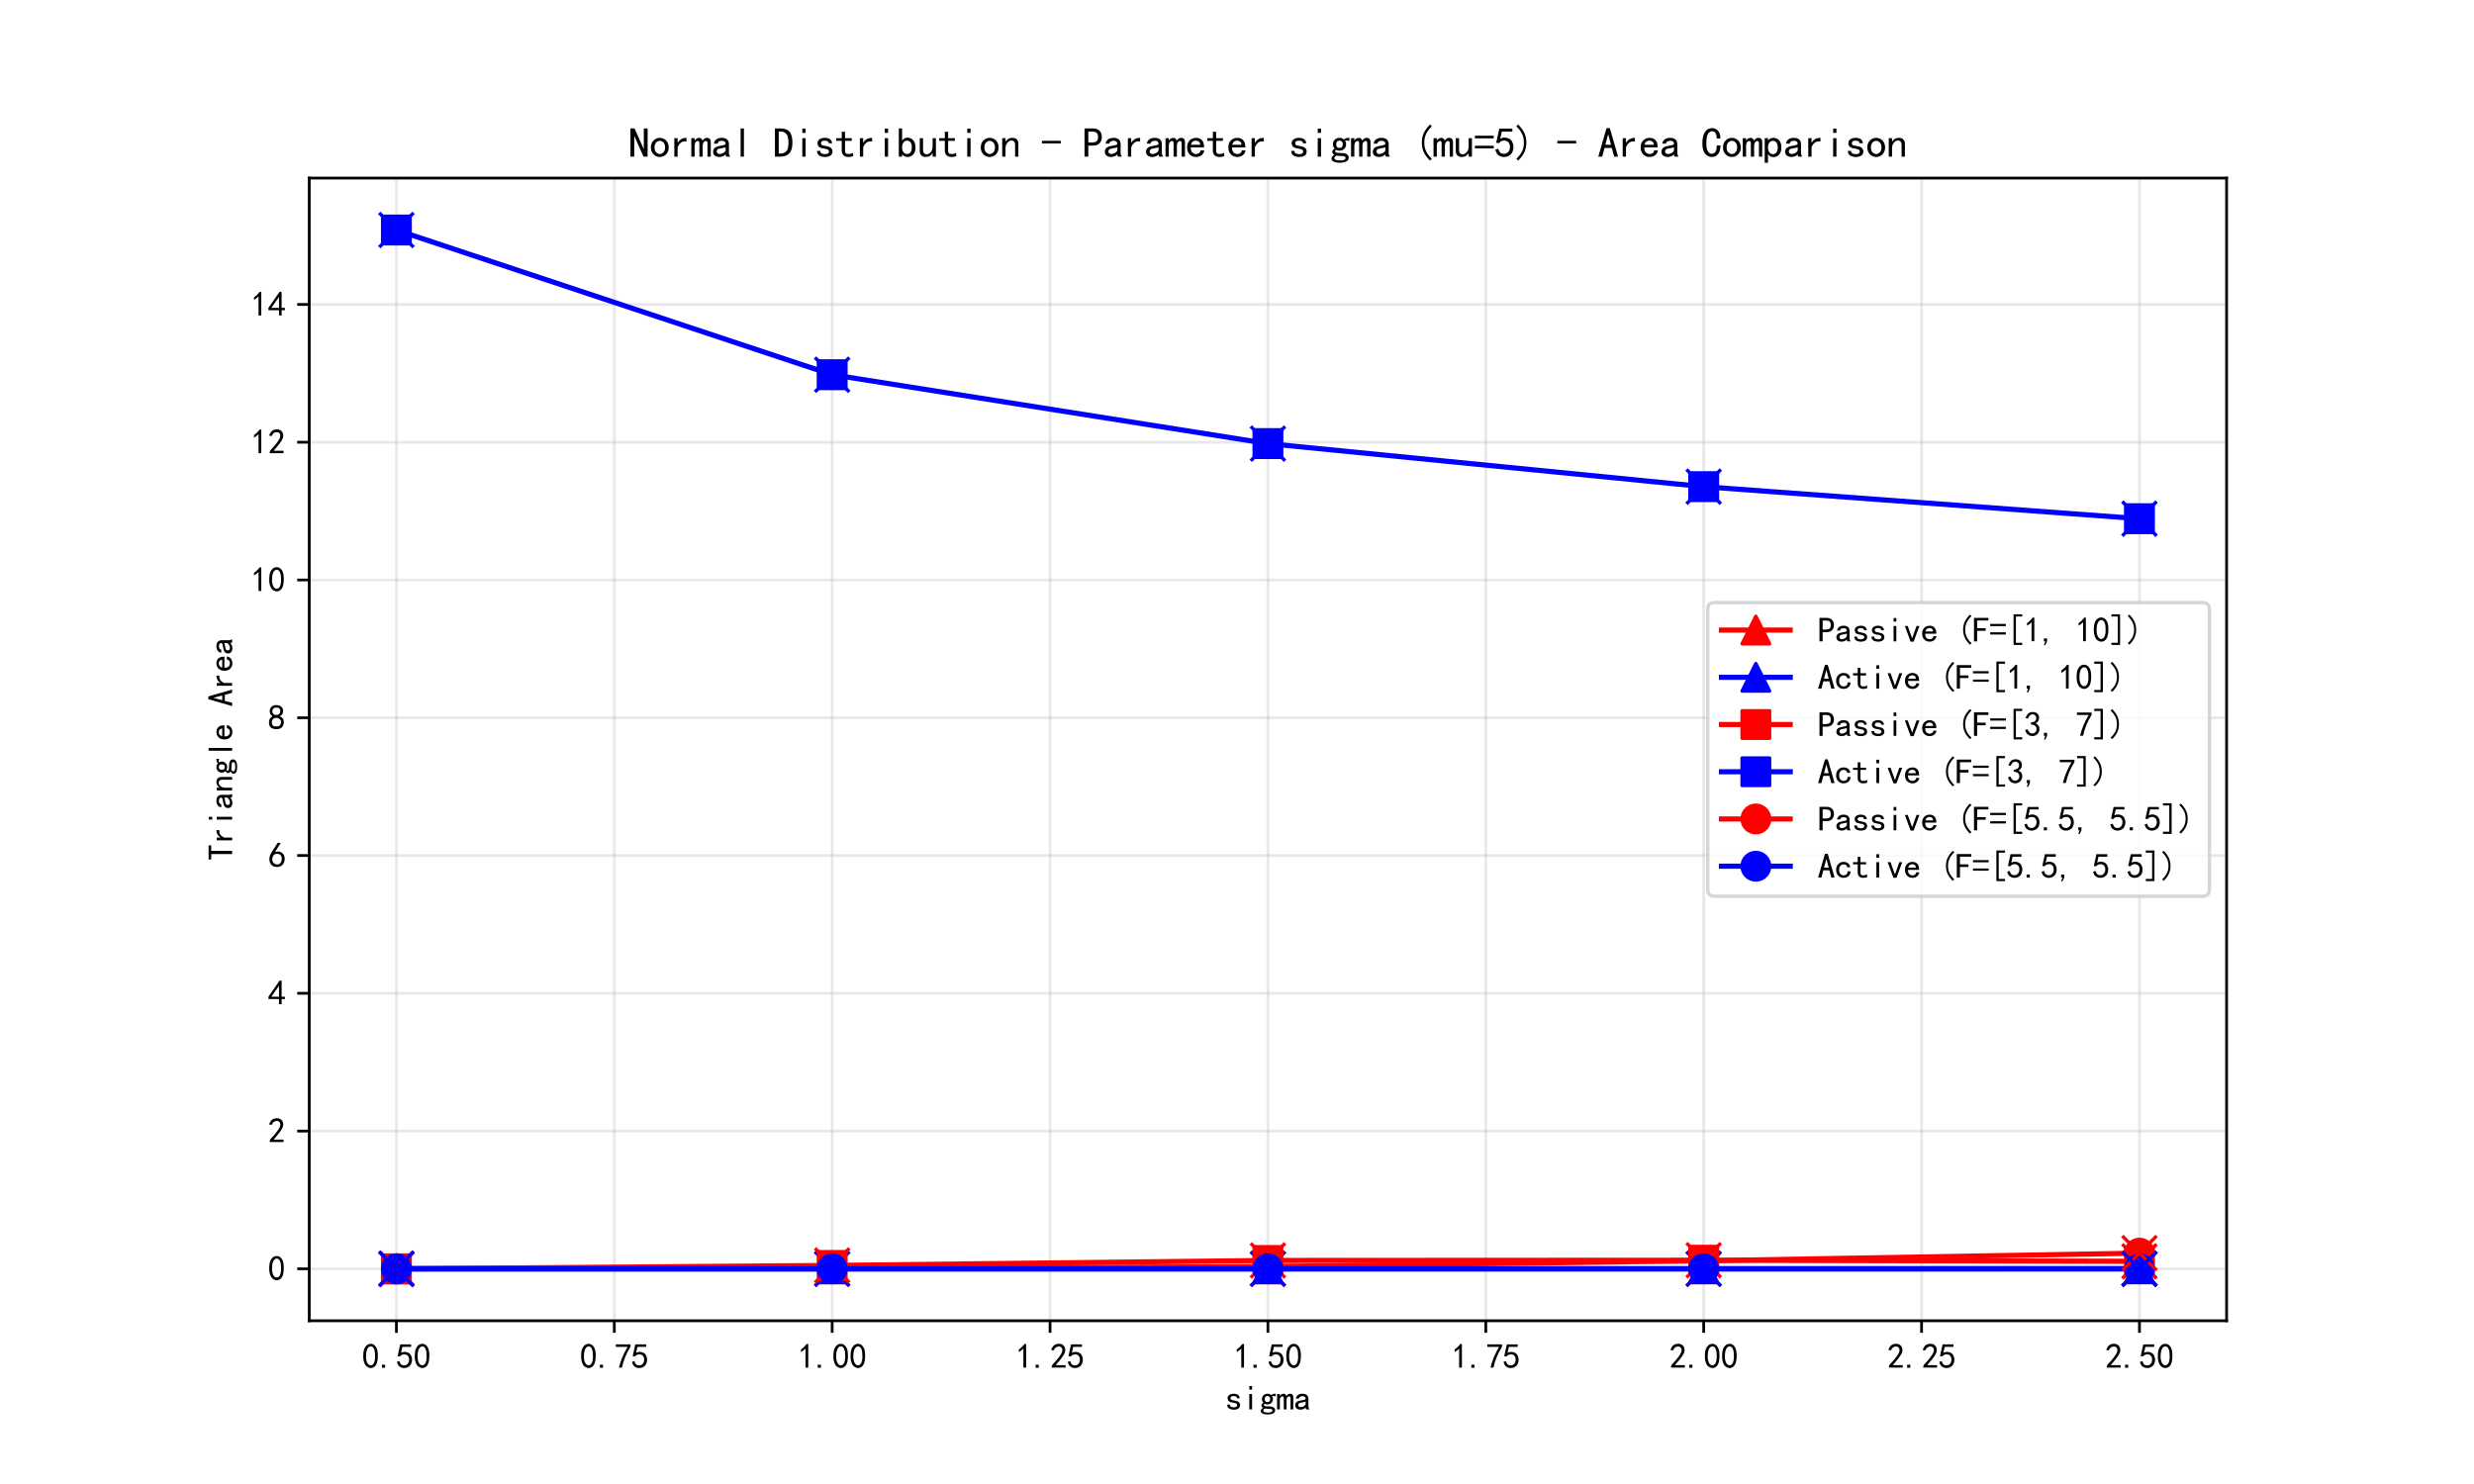 <?xml version="1.0" encoding="utf-8" standalone="no"?>
<!DOCTYPE svg PUBLIC "-//W3C//DTD SVG 1.1//EN"
  "http://www.w3.org/Graphics/SVG/1.1/DTD/svg11.dtd">
<svg xmlns:xlink="http://www.w3.org/1999/xlink" width="720pt" height="432pt" viewBox="0 0 720 432" xmlns="http://www.w3.org/2000/svg" version="1.1">
 <defs>
  <style type="text/css">*{stroke-linejoin: round; stroke-linecap: butt}</style>
 </defs>
 <g id="figure_1">
  <g id="patch_1">
   <path d="M 0 432 
L 720 432 
L 720 0 
L 0 0 
z
" style="fill: #ffffff"/>
  </g>
  <g id="axes_1">
   <g id="patch_2">
    <path d="M 90 384.48 
L 648 384.48 
L 648 51.84 
L 90 51.84 
z
" style="fill: #ffffff"/>
   </g>
   <g id="matplotlib.axis_1">
    <g id="xtick_1">
     <g id="line2d_1">
      <path d="M 115.364 384.48 
L 115.364 51.84 
" clip-path="url(#p5e832a6372)" style="fill: none; stroke: #b0b0b0; stroke-opacity: 0.3; stroke-width: 0.8; stroke-linecap: square"/>
     </g>
     <g id="line2d_2">
      <defs>
       <path id="m75d5e02071" d="M 0 0 
L 0 3.5 
" style="stroke: #000000; stroke-width: 0.8"/>
      </defs>
      <g>
       <use xlink:href="#m75d5e02071" x="115.364" y="384.48" style="stroke: #000000; stroke-width: 0.8"/>
      </g>
     </g>
     <g id="text_1">
      <!-- 0.50 -->
      <g transform="translate(105.364 398.355) scale(0.1 -0.1)">
       <defs>
        <path id="SimHei-30" d="M 225 2537 
Q 250 3200 412 3587 
Q 575 3975 875 4225 
Q 1175 4475 1612 4475 
Q 2050 4475 2375 4112 
Q 2700 3750 2800 3200 
Q 2900 2650 2862 1937 
Q 2825 1225 2612 775 
Q 2400 325 1975 150 
Q 1550 -25 1125 187 
Q 700 400 525 750 
Q 350 1100 275 1487 
Q 200 1875 225 2537 
z
M 750 2687 
Q 675 2000 800 1462 
Q 925 925 1212 700 
Q 1500 475 1800 612 
Q 2100 750 2237 1162 
Q 2375 1575 2375 2062 
Q 2375 2550 2337 2950 
Q 2300 3350 2112 3675 
Q 1925 4000 1612 4012 
Q 1300 4025 1062 3700 
Q 825 3375 750 2687 
z
" transform="scale(0.016)"/>
        <path id="SimHei-2e" d="M 1075 125 
L 500 125 
L 500 675 
L 1075 675 
L 1075 125 
z
" transform="scale(0.016)"/>
        <path id="SimHei-35" d="M 550 1325 
Q 725 650 1150 575 
Q 1575 500 1837 662 
Q 2100 825 2212 1087 
Q 2325 1350 2312 1675 
Q 2300 2000 2137 2225 
Q 1975 2450 1725 2525 
Q 1475 2600 1162 2525 
Q 850 2450 650 2175 
L 225 2225 
Q 275 2375 700 4375 
L 2675 4375 
L 2675 3925 
L 1075 3925 
Q 950 3250 825 2850 
Q 1200 3025 1525 3012 
Q 1850 3000 2150 2862 
Q 2450 2725 2587 2487 
Q 2725 2250 2787 2012 
Q 2850 1775 2837 1500 
Q 2825 1225 2725 937 
Q 2625 650 2425 462 
Q 2225 275 1937 162 
Q 1650 50 1275 75 
Q 900 100 562 350 
Q 225 600 100 1200 
L 550 1325 
z
" transform="scale(0.016)"/>
       </defs>
       <use xlink:href="#SimHei-30"/>
       <use xlink:href="#SimHei-2e" x="50"/>
       <use xlink:href="#SimHei-35" x="100"/>
       <use xlink:href="#SimHei-30" x="150"/>
      </g>
     </g>
    </g>
    <g id="xtick_2">
     <g id="line2d_3">
      <path d="M 178.773 384.48 
L 178.773 51.84 
" clip-path="url(#p5e832a6372)" style="fill: none; stroke: #b0b0b0; stroke-opacity: 0.3; stroke-width: 0.8; stroke-linecap: square"/>
     </g>
     <g id="line2d_4">
      <g>
       <use xlink:href="#m75d5e02071" x="178.773" y="384.48" style="stroke: #000000; stroke-width: 0.8"/>
      </g>
     </g>
     <g id="text_2">
      <!-- 0.75 -->
      <g transform="translate(168.773 398.355) scale(0.1 -0.1)">
       <defs>
        <path id="SimHei-37" d="M 850 150 
Q 1300 2050 2425 3925 
L 275 3925 
L 275 4375 
L 2950 4375 
L 2950 3950 
Q 1775 2050 1400 150 
L 850 150 
z
" transform="scale(0.016)"/>
       </defs>
       <use xlink:href="#SimHei-30"/>
       <use xlink:href="#SimHei-2e" x="50"/>
       <use xlink:href="#SimHei-37" x="100"/>
       <use xlink:href="#SimHei-35" x="150"/>
      </g>
     </g>
    </g>
    <g id="xtick_3">
     <g id="line2d_5">
      <path d="M 242.182 384.48 
L 242.182 51.84 
" clip-path="url(#p5e832a6372)" style="fill: none; stroke: #b0b0b0; stroke-opacity: 0.3; stroke-width: 0.8; stroke-linecap: square"/>
     </g>
     <g id="line2d_6">
      <g>
       <use xlink:href="#m75d5e02071" x="242.182" y="384.48" style="stroke: #000000; stroke-width: 0.8"/>
      </g>
     </g>
     <g id="text_3">
      <!-- 1.00 -->
      <g transform="translate(232.182 398.355) scale(0.1 -0.1)">
       <defs>
        <path id="SimHei-31" d="M 1400 3600 
Q 1075 3275 575 2975 
L 575 3450 
Q 1200 3875 1600 4450 
L 1900 4450 
L 1900 150 
L 1400 150 
L 1400 3600 
z
" transform="scale(0.016)"/>
       </defs>
       <use xlink:href="#SimHei-31"/>
       <use xlink:href="#SimHei-2e" x="50"/>
       <use xlink:href="#SimHei-30" x="100"/>
       <use xlink:href="#SimHei-30" x="150"/>
      </g>
     </g>
    </g>
    <g id="xtick_4">
     <g id="line2d_7">
      <path d="M 305.591 384.48 
L 305.591 51.84 
" clip-path="url(#p5e832a6372)" style="fill: none; stroke: #b0b0b0; stroke-opacity: 0.3; stroke-width: 0.8; stroke-linecap: square"/>
     </g>
     <g id="line2d_8">
      <g>
       <use xlink:href="#m75d5e02071" x="305.591" y="384.48" style="stroke: #000000; stroke-width: 0.8"/>
      </g>
     </g>
     <g id="text_4">
      <!-- 1.25 -->
      <g transform="translate(295.591 398.355) scale(0.1 -0.1)">
       <defs>
        <path id="SimHei-32" d="M 300 250 
Q 325 625 650 925 
Q 975 1225 1475 1862 
Q 1975 2500 2125 2850 
Q 2275 3200 2237 3450 
Q 2200 3700 2000 3862 
Q 1800 4025 1537 4000 
Q 1275 3975 1037 3800 
Q 800 3625 675 3275 
L 200 3350 
Q 400 3925 712 4187 
Q 1025 4450 1450 4475 
Q 1700 4500 1900 4462 
Q 2100 4425 2312 4287 
Q 2525 4150 2662 3875 
Q 2800 3600 2762 3212 
Q 2725 2825 2375 2287 
Q 2025 1750 1025 600 
L 2825 600 
L 2825 150 
L 300 150 
L 300 250 
z
" transform="scale(0.016)"/>
       </defs>
       <use xlink:href="#SimHei-31"/>
       <use xlink:href="#SimHei-2e" x="50"/>
       <use xlink:href="#SimHei-32" x="100"/>
       <use xlink:href="#SimHei-35" x="150"/>
      </g>
     </g>
    </g>
    <g id="xtick_5">
     <g id="line2d_9">
      <path d="M 369 384.48 
L 369 51.84 
" clip-path="url(#p5e832a6372)" style="fill: none; stroke: #b0b0b0; stroke-opacity: 0.3; stroke-width: 0.8; stroke-linecap: square"/>
     </g>
     <g id="line2d_10">
      <g>
       <use xlink:href="#m75d5e02071" x="369" y="384.48" style="stroke: #000000; stroke-width: 0.8"/>
      </g>
     </g>
     <g id="text_5">
      <!-- 1.50 -->
      <g transform="translate(359 398.355) scale(0.1 -0.1)">
       <use xlink:href="#SimHei-31"/>
       <use xlink:href="#SimHei-2e" x="50"/>
       <use xlink:href="#SimHei-35" x="100"/>
       <use xlink:href="#SimHei-30" x="150"/>
      </g>
     </g>
    </g>
    <g id="xtick_6">
     <g id="line2d_11">
      <path d="M 432.409 384.48 
L 432.409 51.84 
" clip-path="url(#p5e832a6372)" style="fill: none; stroke: #b0b0b0; stroke-opacity: 0.3; stroke-width: 0.8; stroke-linecap: square"/>
     </g>
     <g id="line2d_12">
      <g>
       <use xlink:href="#m75d5e02071" x="432.409" y="384.48" style="stroke: #000000; stroke-width: 0.8"/>
      </g>
     </g>
     <g id="text_6">
      <!-- 1.75 -->
      <g transform="translate(422.409 398.355) scale(0.1 -0.1)">
       <use xlink:href="#SimHei-31"/>
       <use xlink:href="#SimHei-2e" x="50"/>
       <use xlink:href="#SimHei-37" x="100"/>
       <use xlink:href="#SimHei-35" x="150"/>
      </g>
     </g>
    </g>
    <g id="xtick_7">
     <g id="line2d_13">
      <path d="M 495.818 384.48 
L 495.818 51.84 
" clip-path="url(#p5e832a6372)" style="fill: none; stroke: #b0b0b0; stroke-opacity: 0.3; stroke-width: 0.8; stroke-linecap: square"/>
     </g>
     <g id="line2d_14">
      <g>
       <use xlink:href="#m75d5e02071" x="495.818" y="384.48" style="stroke: #000000; stroke-width: 0.8"/>
      </g>
     </g>
     <g id="text_7">
      <!-- 2.00 -->
      <g transform="translate(485.818 398.355) scale(0.1 -0.1)">
       <use xlink:href="#SimHei-32"/>
       <use xlink:href="#SimHei-2e" x="50"/>
       <use xlink:href="#SimHei-30" x="100"/>
       <use xlink:href="#SimHei-30" x="150"/>
      </g>
     </g>
    </g>
    <g id="xtick_8">
     <g id="line2d_15">
      <path d="M 559.227 384.48 
L 559.227 51.84 
" clip-path="url(#p5e832a6372)" style="fill: none; stroke: #b0b0b0; stroke-opacity: 0.3; stroke-width: 0.8; stroke-linecap: square"/>
     </g>
     <g id="line2d_16">
      <g>
       <use xlink:href="#m75d5e02071" x="559.227" y="384.48" style="stroke: #000000; stroke-width: 0.8"/>
      </g>
     </g>
     <g id="text_8">
      <!-- 2.25 -->
      <g transform="translate(549.227 398.355) scale(0.1 -0.1)">
       <use xlink:href="#SimHei-32"/>
       <use xlink:href="#SimHei-2e" x="50"/>
       <use xlink:href="#SimHei-32" x="100"/>
       <use xlink:href="#SimHei-35" x="150"/>
      </g>
     </g>
    </g>
    <g id="xtick_9">
     <g id="line2d_17">
      <path d="M 622.636 384.48 
L 622.636 51.84 
" clip-path="url(#p5e832a6372)" style="fill: none; stroke: #b0b0b0; stroke-opacity: 0.3; stroke-width: 0.8; stroke-linecap: square"/>
     </g>
     <g id="line2d_18">
      <g>
       <use xlink:href="#m75d5e02071" x="622.636" y="384.48" style="stroke: #000000; stroke-width: 0.8"/>
      </g>
     </g>
     <g id="text_9">
      <!-- 2.50 -->
      <g transform="translate(612.636 398.355) scale(0.1 -0.1)">
       <use xlink:href="#SimHei-32"/>
       <use xlink:href="#SimHei-2e" x="50"/>
       <use xlink:href="#SimHei-35" x="100"/>
       <use xlink:href="#SimHei-30" x="150"/>
      </g>
     </g>
    </g>
    <g id="text_10">
     <!-- sigma -->
     <g transform="translate(356.5 410.48) scale(0.1 -0.1)">
      <defs>
       <path id="SimHei-73" d="M 2750 900 
Q 2750 500 2437 287 
Q 2125 75 1650 75 
Q 1050 75 725 312 
Q 400 550 400 1000 
L 900 1000 
Q 900 700 1112 600 
Q 1325 500 1625 500 
Q 1925 500 2075 612 
Q 2225 725 2225 900 
Q 2225 1025 2100 1150 
Q 1975 1275 1475 1350 
Q 900 1425 687 1637 
Q 475 1850 475 2200 
Q 475 2500 762 2737 
Q 1050 2975 1600 2975 
Q 2100 2975 2387 2750 
Q 2675 2525 2675 2150 
L 2175 2150 
Q 2175 2375 2012 2462 
Q 1850 2550 1600 2550 
Q 1275 2550 1137 2437 
Q 1000 2325 1000 2175 
Q 1000 2000 1125 1900 
Q 1250 1800 1650 1750 
Q 2300 1650 2525 1437 
Q 2750 1225 2750 900 
z
" transform="scale(0.016)"/>
       <path id="SimHei-69" d="M 1800 3725 
L 1300 3725 
L 1300 4375 
L 1800 4375 
L 1800 3725 
z
M 1800 125 
L 1300 125 
L 1300 2925 
L 1800 2925 
L 1800 125 
z
" transform="scale(0.016)"/>
       <path id="SimHei-67" d="M 2975 2500 
Q 2800 2550 2637 2562 
Q 2475 2575 2300 2525 
Q 2375 2450 2425 2337 
Q 2475 2225 2475 2000 
Q 2475 1575 2187 1300 
Q 1900 1025 1475 1025 
Q 1375 1025 1212 1062 
Q 1050 1100 950 1150 
Q 875 1100 850 1050 
Q 825 1000 825 925 
Q 825 800 1000 737 
Q 1175 675 1625 675 
Q 2350 675 2612 475 
Q 2875 275 2875 -25 
Q 2875 -425 2487 -612 
Q 2100 -800 1575 -800 
Q 900 -800 575 -625 
Q 250 -450 250 -150 
Q 250 0 375 150 
Q 500 300 700 400 
Q 550 475 462 587 
Q 375 700 375 875 
Q 375 1025 487 1137 
Q 600 1250 750 1325 
Q 625 1450 550 1625 
Q 475 1800 475 2000 
Q 475 2425 762 2700 
Q 1050 2975 1475 2975 
Q 1700 2975 1862 2912 
Q 2025 2850 2150 2725 
Q 2350 2875 2550 2937 
Q 2750 3000 2975 2975 
L 2975 2500 
z
M 1975 2000 
Q 1975 2250 1850 2400 
Q 1725 2550 1475 2550 
Q 1225 2550 1100 2400 
Q 975 2250 975 2000 
Q 975 1750 1100 1600 
Q 1225 1450 1475 1450 
Q 1725 1450 1850 1600 
Q 1975 1750 1975 2000 
z
M 2400 -75 
Q 2400 25 2287 125 
Q 2175 225 1725 225 
Q 1625 225 1450 237 
Q 1275 250 1050 275 
Q 850 200 775 100 
Q 700 0 700 -100 
Q 700 -250 900 -350 
Q 1100 -450 1600 -450 
Q 2025 -450 2212 -337 
Q 2400 -225 2400 -75 
z
" transform="scale(0.016)"/>
       <path id="SimHei-6d" d="M 3050 125 
L 2550 125 
L 2550 2150 
Q 2550 2300 2500 2400 
Q 2450 2500 2300 2500 
Q 2125 2500 1975 2312 
Q 1825 2125 1825 1825 
L 1825 125 
L 1325 125 
L 1325 2150 
Q 1325 2300 1275 2400 
Q 1225 2500 1075 2500 
Q 900 2500 750 2312 
Q 600 2125 600 1825 
L 600 125 
L 100 125 
L 100 2925 
L 600 2925 
L 600 2550 
Q 725 2750 900 2862 
Q 1075 2975 1275 2975 
Q 1475 2975 1612 2862 
Q 1750 2750 1800 2550 
Q 1925 2750 2087 2862 
Q 2250 2975 2450 2975 
Q 2750 2975 2900 2812 
Q 3050 2650 3050 2350 
L 3050 125 
z
" transform="scale(0.016)"/>
       <path id="SimHei-61" d="M 2875 125 
L 2275 125 
Q 2225 175 2200 262 
Q 2175 350 2175 475 
Q 2000 275 1750 175 
Q 1500 75 1225 75 
Q 825 75 550 275 
Q 275 475 275 850 
Q 275 1225 525 1450 
Q 775 1675 1300 1750 
Q 1650 1800 1912 1875 
Q 2175 1950 2175 2075 
Q 2175 2225 2062 2375 
Q 1950 2525 1575 2525 
Q 1275 2525 1137 2412 
Q 1000 2300 950 2100 
L 400 2100 
Q 450 2500 762 2737 
Q 1075 2975 1575 2975 
Q 2125 2975 2400 2725 
Q 2675 2475 2675 2025 
L 2675 650 
Q 2675 500 2725 375 
Q 2775 250 2875 125 
z
M 2175 1050 
L 2175 1550 
Q 2025 1500 1887 1462 
Q 1750 1425 1425 1375 
Q 1050 1325 937 1200 
Q 825 1075 825 900 
Q 825 750 937 637 
Q 1050 525 1275 525 
Q 1500 525 1762 650 
Q 2025 775 2175 1050 
z
" transform="scale(0.016)"/>
      </defs>
      <use xlink:href="#SimHei-73"/>
      <use xlink:href="#SimHei-69" x="50"/>
      <use xlink:href="#SimHei-67" x="100"/>
      <use xlink:href="#SimHei-6d" x="150"/>
      <use xlink:href="#SimHei-61" x="200"/>
     </g>
    </g>
   </g>
   <g id="matplotlib.axis_2">
    <g id="ytick_1">
     <g id="line2d_19">
      <path d="M 90 369.36 
L 648 369.36 
" clip-path="url(#p5e832a6372)" style="fill: none; stroke: #b0b0b0; stroke-opacity: 0.3; stroke-width: 0.8; stroke-linecap: square"/>
     </g>
     <g id="line2d_20">
      <defs>
       <path id="m6f9a07b64f" d="M 0 0 
L -3.5 0 
" style="stroke: #000000; stroke-width: 0.8"/>
      </defs>
      <g>
       <use xlink:href="#m6f9a07b64f" x="90" y="369.36" style="stroke: #000000; stroke-width: 0.8"/>
      </g>
     </g>
     <g id="text_11">
      <!-- 0 -->
      <g transform="translate(78 372.798) scale(0.1 -0.1)">
       <use xlink:href="#SimHei-30"/>
      </g>
     </g>
    </g>
    <g id="ytick_2">
     <g id="line2d_21">
      <path d="M 90 329.255 
L 648 329.255 
" clip-path="url(#p5e832a6372)" style="fill: none; stroke: #b0b0b0; stroke-opacity: 0.3; stroke-width: 0.8; stroke-linecap: square"/>
     </g>
     <g id="line2d_22">
      <g>
       <use xlink:href="#m6f9a07b64f" x="90" y="329.255" style="stroke: #000000; stroke-width: 0.8"/>
      </g>
     </g>
     <g id="text_12">
      <!-- 2 -->
      <g transform="translate(78 332.693) scale(0.1 -0.1)">
       <use xlink:href="#SimHei-32"/>
      </g>
     </g>
    </g>
    <g id="ytick_3">
     <g id="line2d_23">
      <path d="M 90 289.151 
L 648 289.151 
" clip-path="url(#p5e832a6372)" style="fill: none; stroke: #b0b0b0; stroke-opacity: 0.3; stroke-width: 0.8; stroke-linecap: square"/>
     </g>
     <g id="line2d_24">
      <g>
       <use xlink:href="#m6f9a07b64f" x="90" y="289.151" style="stroke: #000000; stroke-width: 0.8"/>
      </g>
     </g>
     <g id="text_13">
      <!-- 4 -->
      <g transform="translate(78 292.588) scale(0.1 -0.1)">
       <defs>
        <path id="SimHei-34" d="M 2000 1100 
L 75 1100 
L 75 1525 
L 2100 4450 
L 2475 4450 
L 2475 1525 
L 3075 1525 
L 3075 1100 
L 2475 1100 
L 2475 150 
L 2000 150 
L 2000 1100 
z
M 2000 1525 
L 2000 3500 
L 600 1525 
L 2000 1525 
z
" transform="scale(0.016)"/>
       </defs>
       <use xlink:href="#SimHei-34"/>
      </g>
     </g>
    </g>
    <g id="ytick_4">
     <g id="line2d_25">
      <path d="M 90 249.046 
L 648 249.046 
" clip-path="url(#p5e832a6372)" style="fill: none; stroke: #b0b0b0; stroke-opacity: 0.3; stroke-width: 0.8; stroke-linecap: square"/>
     </g>
     <g id="line2d_26">
      <g>
       <use xlink:href="#m6f9a07b64f" x="90" y="249.046" style="stroke: #000000; stroke-width: 0.8"/>
      </g>
     </g>
     <g id="text_14">
      <!-- 6 -->
      <g transform="translate(78 252.484) scale(0.1 -0.1)">
       <defs>
        <path id="SimHei-36" d="M 250 1612 
Q 275 1975 387 2225 
Q 500 2475 725 2850 
L 1750 4450 
L 2325 4450 
L 1275 2800 
Q 1950 2975 2350 2750 
Q 2750 2525 2887 2237 
Q 3025 1950 3037 1612 
Q 3050 1275 2937 950 
Q 2825 625 2537 362 
Q 2250 100 1737 75 
Q 1225 50 862 262 
Q 500 475 362 862 
Q 225 1250 250 1612 
z
M 1025 787 
Q 1250 550 1625 525 
Q 2000 500 2250 775 
Q 2500 1050 2500 1575 
Q 2500 2100 2187 2300 
Q 1875 2500 1487 2450 
Q 1100 2400 925 2075 
Q 750 1750 775 1387 
Q 800 1025 1025 787 
z
" transform="scale(0.016)"/>
       </defs>
       <use xlink:href="#SimHei-36"/>
      </g>
     </g>
    </g>
    <g id="ytick_5">
     <g id="line2d_27">
      <path d="M 90 208.942 
L 648 208.942 
" clip-path="url(#p5e832a6372)" style="fill: none; stroke: #b0b0b0; stroke-opacity: 0.3; stroke-width: 0.8; stroke-linecap: square"/>
     </g>
     <g id="line2d_28">
      <g>
       <use xlink:href="#m6f9a07b64f" x="90" y="208.942" style="stroke: #000000; stroke-width: 0.8"/>
      </g>
     </g>
     <g id="text_15">
      <!-- 8 -->
      <g transform="translate(78 212.379) scale(0.1 -0.1)">
       <defs>
        <path id="SimHei-38" d="M 175 1375 
Q 175 1675 325 1962 
Q 475 2250 825 2425 
Q 525 2600 425 2812 
Q 325 3025 312 3300 
Q 300 3575 387 3775 
Q 475 3975 650 4150 
Q 825 4325 1037 4387 
Q 1250 4450 1500 4450 
Q 1750 4450 1950 4400 
Q 2150 4350 2375 4187 
Q 2600 4025 2700 3725 
Q 2800 3425 2687 3025 
Q 2575 2625 2100 2400 
Q 2525 2275 2700 2012 
Q 2875 1750 2875 1375 
Q 2875 1000 2762 775 
Q 2650 550 2512 400 
Q 2375 250 2137 162 
Q 1900 75 1537 75 
Q 1175 75 912 162 
Q 650 250 475 425 
Q 300 600 237 837 
Q 175 1075 175 1375 
z
M 687 1400 
Q 675 1100 787 875 
Q 900 650 1200 587 
Q 1500 525 1825 600 
Q 2150 675 2275 950 
Q 2400 1225 2362 1500 
Q 2325 1775 2050 1962 
Q 1775 2150 1450 2125 
Q 1125 2100 912 1900 
Q 700 1700 687 1400 
z
M 775 3350 
Q 775 3100 950 2875 
Q 1125 2650 1500 2650 
Q 1875 2650 2062 2875 
Q 2250 3100 2237 3412 
Q 2225 3725 2012 3875 
Q 1800 4025 1437 4000 
Q 1075 3975 925 3787 
Q 775 3600 775 3350 
z
" transform="scale(0.016)"/>
       </defs>
       <use xlink:href="#SimHei-38"/>
      </g>
     </g>
    </g>
    <g id="ytick_6">
     <g id="line2d_29">
      <path d="M 90 168.837 
L 648 168.837 
" clip-path="url(#p5e832a6372)" style="fill: none; stroke: #b0b0b0; stroke-opacity: 0.3; stroke-width: 0.8; stroke-linecap: square"/>
     </g>
     <g id="line2d_30">
      <g>
       <use xlink:href="#m6f9a07b64f" x="90" y="168.837" style="stroke: #000000; stroke-width: 0.8"/>
      </g>
     </g>
     <g id="text_16">
      <!-- 10 -->
      <g transform="translate(73 172.275) scale(0.1 -0.1)">
       <use xlink:href="#SimHei-31"/>
       <use xlink:href="#SimHei-30" x="50"/>
      </g>
     </g>
    </g>
    <g id="ytick_7">
     <g id="line2d_31">
      <path d="M 90 128.732 
L 648 128.732 
" clip-path="url(#p5e832a6372)" style="fill: none; stroke: #b0b0b0; stroke-opacity: 0.3; stroke-width: 0.8; stroke-linecap: square"/>
     </g>
     <g id="line2d_32">
      <g>
       <use xlink:href="#m6f9a07b64f" x="90" y="128.732" style="stroke: #000000; stroke-width: 0.8"/>
      </g>
     </g>
     <g id="text_17">
      <!-- 12 -->
      <g transform="translate(73 132.17) scale(0.1 -0.1)">
       <use xlink:href="#SimHei-31"/>
       <use xlink:href="#SimHei-32" x="50"/>
      </g>
     </g>
    </g>
    <g id="ytick_8">
     <g id="line2d_33">
      <path d="M 90 88.628 
L 648 88.628 
" clip-path="url(#p5e832a6372)" style="fill: none; stroke: #b0b0b0; stroke-opacity: 0.3; stroke-width: 0.8; stroke-linecap: square"/>
     </g>
     <g id="line2d_34">
      <g>
       <use xlink:href="#m6f9a07b64f" x="90" y="88.628" style="stroke: #000000; stroke-width: 0.8"/>
      </g>
     </g>
     <g id="text_18">
      <!-- 14 -->
      <g transform="translate(73 92.065) scale(0.1 -0.1)">
       <use xlink:href="#SimHei-31"/>
       <use xlink:href="#SimHei-34" x="50"/>
      </g>
     </g>
    </g>
    <g id="text_19">
     <!-- Triangle Area -->
     <g transform="translate(67.75 250.66) rotate(-90) scale(0.1 -0.1)">
      <defs>
       <path id="SimHei-54" d="M 2850 3925 
L 1850 3925 
L 1850 125 
L 1275 125 
L 1275 3925 
L 275 3925 
L 275 4400 
L 2850 4400 
L 2850 3925 
z
" transform="scale(0.016)"/>
       <path id="SimHei-72" d="M 2500 2425 
Q 2025 2500 1700 2287 
Q 1375 2075 1150 1550 
L 1150 125 
L 650 125 
L 650 2925 
L 1150 2925 
L 1150 2200 
Q 1375 2600 1712 2787 
Q 2050 2975 2500 2975 
L 2500 2425 
z
" transform="scale(0.016)"/>
       <path id="SimHei-6e" d="M 2800 125 
L 2300 125 
L 2300 1925 
Q 2300 2225 2150 2400 
Q 2000 2575 1750 2575 
Q 1425 2575 1137 2237 
Q 850 1900 850 1400 
L 850 125 
L 350 125 
L 350 2925 
L 850 2925 
L 850 2400 
Q 1050 2675 1287 2825 
Q 1525 2975 1900 2975 
Q 2350 2975 2575 2725 
Q 2800 2475 2800 2100 
L 2800 125 
z
" transform="scale(0.016)"/>
       <path id="SimHei-6c" d="M 1825 125 
L 1325 125 
L 1325 4400 
L 1825 4400 
L 1825 125 
z
" transform="scale(0.016)"/>
       <path id="SimHei-65" d="M 2850 1075 
Q 2800 625 2450 350 
Q 2100 75 1625 75 
Q 1025 75 637 462 
Q 250 850 250 1525 
Q 250 2200 637 2587 
Q 1025 2975 1625 2975 
Q 2150 2975 2487 2637 
Q 2825 2300 2825 1525 
L 800 1525 
Q 800 975 1037 750 
Q 1275 525 1625 525 
Q 1900 525 2075 662 
Q 2250 800 2300 1075 
L 2850 1075 
z
M 2250 1925 
Q 2200 2275 2025 2412 
Q 1850 2550 1575 2550 
Q 1325 2550 1125 2412 
Q 925 2275 825 1925 
L 2250 1925 
z
" transform="scale(0.016)"/>
       <path id="SimHei-20" transform="scale(0.016)"/>
       <path id="SimHei-41" d="M 3075 125 
L 2475 125 
L 2125 1450 
L 1025 1450 
L 675 125 
L 75 125 
L 1325 4450 
L 1825 4450 
L 3075 125 
z
M 2000 1925 
L 1600 3450 
L 1550 3450 
L 1150 1925 
L 2000 1925 
z
" transform="scale(0.016)"/>
      </defs>
      <use xlink:href="#SimHei-54"/>
      <use xlink:href="#SimHei-72" x="50"/>
      <use xlink:href="#SimHei-69" x="100"/>
      <use xlink:href="#SimHei-61" x="150"/>
      <use xlink:href="#SimHei-6e" x="200"/>
      <use xlink:href="#SimHei-67" x="250"/>
      <use xlink:href="#SimHei-6c" x="300"/>
      <use xlink:href="#SimHei-65" x="350"/>
      <use xlink:href="#SimHei-20" x="400"/>
      <use xlink:href="#SimHei-41" x="450"/>
      <use xlink:href="#SimHei-72" x="500"/>
      <use xlink:href="#SimHei-65" x="550"/>
      <use xlink:href="#SimHei-61" x="600"/>
     </g>
    </g>
   </g>
   <g id="line2d_35">
    <path d="M 115.364 369.36 
L 242.182 369.36 
L 369 369.359 
L 495.818 369.351 
L 622.636 369.334 
" clip-path="url(#p5e832a6372)" style="fill: none; stroke: #ff0000; stroke-width: 1.5; stroke-linecap: square"/>
    <defs>
     <path id="m2bfc73ff5e" d="M 0 -4 
L -4 4 
L 4 4 
z
" style="stroke: #ff0000; stroke-linejoin: miter"/>
    </defs>
    <g clip-path="url(#p5e832a6372)">
     <use xlink:href="#m2bfc73ff5e" x="115.364" y="369.36" style="fill: #ff0000; stroke: #ff0000; stroke-linejoin: miter"/>
     <use xlink:href="#m2bfc73ff5e" x="242.182" y="369.36" style="fill: #ff0000; stroke: #ff0000; stroke-linejoin: miter"/>
     <use xlink:href="#m2bfc73ff5e" x="369" y="369.359" style="fill: #ff0000; stroke: #ff0000; stroke-linejoin: miter"/>
     <use xlink:href="#m2bfc73ff5e" x="495.818" y="369.351" style="fill: #ff0000; stroke: #ff0000; stroke-linejoin: miter"/>
     <use xlink:href="#m2bfc73ff5e" x="622.636" y="369.334" style="fill: #ff0000; stroke: #ff0000; stroke-linejoin: miter"/>
    </g>
   </g>
   <g id="line2d_36">
    <path d="M 115.364 369.359 
L 242.182 369.359 
L 369 369.359 
L 495.818 369.359 
L 622.636 369.359 
" clip-path="url(#p5e832a6372)" style="fill: none; stroke: #0000ff; stroke-width: 1.5; stroke-linecap: square"/>
    <defs>
     <path id="ma1f264a337" d="M 0 -4 
L -4 4 
L 4 4 
z
" style="stroke: #0000ff; stroke-linejoin: miter"/>
    </defs>
    <g clip-path="url(#p5e832a6372)">
     <use xlink:href="#ma1f264a337" x="115.364" y="369.359" style="fill: #0000ff; stroke: #0000ff; stroke-linejoin: miter"/>
     <use xlink:href="#ma1f264a337" x="242.182" y="369.359" style="fill: #0000ff; stroke: #0000ff; stroke-linejoin: miter"/>
     <use xlink:href="#ma1f264a337" x="369" y="369.359" style="fill: #0000ff; stroke: #0000ff; stroke-linejoin: miter"/>
     <use xlink:href="#ma1f264a337" x="495.818" y="369.359" style="fill: #0000ff; stroke: #0000ff; stroke-linejoin: miter"/>
     <use xlink:href="#ma1f264a337" x="622.636" y="369.359" style="fill: #0000ff; stroke: #0000ff; stroke-linejoin: miter"/>
    </g>
   </g>
   <g id="line2d_37">
    <defs>
     <path id="m072ec5b1b5" d="M -5 5 
L 5 -5 
M -5 -5 
L 5 5 
" style="stroke: #ff0000"/>
    </defs>
    <g clip-path="url(#p5e832a6372)">
     <use xlink:href="#m072ec5b1b5" x="115.364" y="369.36" style="fill: #ff0000; stroke: #ff0000"/>
    </g>
   </g>
   <g id="line2d_38">
    <defs>
     <path id="m4a1a4c07eb" d="M -5 5 
L 5 -5 
M -5 -5 
L 5 5 
" style="stroke: #0000ff"/>
    </defs>
    <g clip-path="url(#p5e832a6372)">
     <use xlink:href="#m4a1a4c07eb" x="115.364" y="369.359" style="fill: #0000ff; stroke: #0000ff"/>
    </g>
   </g>
   <g id="line2d_39">
    <g clip-path="url(#p5e832a6372)">
     <use xlink:href="#m072ec5b1b5" x="242.182" y="369.36" style="fill: #ff0000; stroke: #ff0000"/>
    </g>
   </g>
   <g id="line2d_40">
    <g clip-path="url(#p5e832a6372)">
     <use xlink:href="#m4a1a4c07eb" x="242.182" y="369.359" style="fill: #0000ff; stroke: #0000ff"/>
    </g>
   </g>
   <g id="line2d_41">
    <g clip-path="url(#p5e832a6372)">
     <use xlink:href="#m072ec5b1b5" x="369" y="369.359" style="fill: #ff0000; stroke: #ff0000"/>
    </g>
   </g>
   <g id="line2d_42">
    <g clip-path="url(#p5e832a6372)">
     <use xlink:href="#m4a1a4c07eb" x="369" y="369.359" style="fill: #0000ff; stroke: #0000ff"/>
    </g>
   </g>
   <g id="line2d_43">
    <g clip-path="url(#p5e832a6372)">
     <use xlink:href="#m072ec5b1b5" x="495.818" y="369.351" style="fill: #ff0000; stroke: #ff0000"/>
    </g>
   </g>
   <g id="line2d_44">
    <g clip-path="url(#p5e832a6372)">
     <use xlink:href="#m4a1a4c07eb" x="495.818" y="369.359" style="fill: #0000ff; stroke: #0000ff"/>
    </g>
   </g>
   <g id="line2d_45">
    <g clip-path="url(#p5e832a6372)">
     <use xlink:href="#m072ec5b1b5" x="622.636" y="369.334" style="fill: #ff0000; stroke: #ff0000"/>
    </g>
   </g>
   <g id="line2d_46">
    <g clip-path="url(#p5e832a6372)">
     <use xlink:href="#m4a1a4c07eb" x="622.636" y="369.359" style="fill: #0000ff; stroke: #0000ff"/>
    </g>
   </g>
   <g id="line2d_47">
    <path d="M 115.364 369.36 
L 242.182 368.376 
L 369 366.929 
L 495.818 366.86 
L 622.636 367.171 
" clip-path="url(#p5e832a6372)" style="fill: none; stroke: #ff0000; stroke-width: 1.5; stroke-linecap: square"/>
    <defs>
     <path id="mc94fe4447d" d="M -4 4 
L 4 4 
L 4 -4 
L -4 -4 
z
" style="stroke: #ff0000; stroke-linejoin: miter"/>
    </defs>
    <g clip-path="url(#p5e832a6372)">
     <use xlink:href="#mc94fe4447d" x="115.364" y="369.36" style="fill: #ff0000; stroke: #ff0000; stroke-linejoin: miter"/>
     <use xlink:href="#mc94fe4447d" x="242.182" y="368.376" style="fill: #ff0000; stroke: #ff0000; stroke-linejoin: miter"/>
     <use xlink:href="#mc94fe4447d" x="369" y="366.929" style="fill: #ff0000; stroke: #ff0000; stroke-linejoin: miter"/>
     <use xlink:href="#mc94fe4447d" x="495.818" y="366.86" style="fill: #ff0000; stroke: #ff0000; stroke-linejoin: miter"/>
     <use xlink:href="#mc94fe4447d" x="622.636" y="367.171" style="fill: #ff0000; stroke: #ff0000; stroke-linejoin: miter"/>
    </g>
   </g>
   <g id="line2d_48">
    <path d="M 115.364 66.96 
L 242.182 109.08 
L 369 129.135 
L 495.818 141.671 
L 622.636 150.997 
" clip-path="url(#p5e832a6372)" style="fill: none; stroke: #0000ff; stroke-width: 1.5; stroke-linecap: square"/>
    <defs>
     <path id="m87e6cf993d" d="M -4 4 
L 4 4 
L 4 -4 
L -4 -4 
z
" style="stroke: #0000ff; stroke-linejoin: miter"/>
    </defs>
    <g clip-path="url(#p5e832a6372)">
     <use xlink:href="#m87e6cf993d" x="115.364" y="66.96" style="fill: #0000ff; stroke: #0000ff; stroke-linejoin: miter"/>
     <use xlink:href="#m87e6cf993d" x="242.182" y="109.08" style="fill: #0000ff; stroke: #0000ff; stroke-linejoin: miter"/>
     <use xlink:href="#m87e6cf993d" x="369" y="129.135" style="fill: #0000ff; stroke: #0000ff; stroke-linejoin: miter"/>
     <use xlink:href="#m87e6cf993d" x="495.818" y="141.671" style="fill: #0000ff; stroke: #0000ff; stroke-linejoin: miter"/>
     <use xlink:href="#m87e6cf993d" x="622.636" y="150.997" style="fill: #0000ff; stroke: #0000ff; stroke-linejoin: miter"/>
    </g>
   </g>
   <g id="line2d_49">
    <g clip-path="url(#p5e832a6372)">
     <use xlink:href="#m072ec5b1b5" x="115.364" y="369.36" style="fill: #ff0000; stroke: #ff0000"/>
    </g>
   </g>
   <g id="line2d_50">
    <g clip-path="url(#p5e832a6372)">
     <use xlink:href="#m4a1a4c07eb" x="115.364" y="66.96" style="fill: #0000ff; stroke: #0000ff"/>
    </g>
   </g>
   <g id="line2d_51">
    <g clip-path="url(#p5e832a6372)">
     <use xlink:href="#m072ec5b1b5" x="242.182" y="368.376" style="fill: #ff0000; stroke: #ff0000"/>
    </g>
   </g>
   <g id="line2d_52">
    <g clip-path="url(#p5e832a6372)">
     <use xlink:href="#m4a1a4c07eb" x="242.182" y="109.08" style="fill: #0000ff; stroke: #0000ff"/>
    </g>
   </g>
   <g id="line2d_53">
    <g clip-path="url(#p5e832a6372)">
     <use xlink:href="#m072ec5b1b5" x="369" y="366.929" style="fill: #ff0000; stroke: #ff0000"/>
    </g>
   </g>
   <g id="line2d_54">
    <g clip-path="url(#p5e832a6372)">
     <use xlink:href="#m4a1a4c07eb" x="369" y="129.135" style="fill: #0000ff; stroke: #0000ff"/>
    </g>
   </g>
   <g id="line2d_55">
    <g clip-path="url(#p5e832a6372)">
     <use xlink:href="#m072ec5b1b5" x="495.818" y="366.86" style="fill: #ff0000; stroke: #ff0000"/>
    </g>
   </g>
   <g id="line2d_56">
    <g clip-path="url(#p5e832a6372)">
     <use xlink:href="#m4a1a4c07eb" x="495.818" y="141.671" style="fill: #0000ff; stroke: #0000ff"/>
    </g>
   </g>
   <g id="line2d_57">
    <g clip-path="url(#p5e832a6372)">
     <use xlink:href="#m072ec5b1b5" x="622.636" y="367.171" style="fill: #ff0000; stroke: #ff0000"/>
    </g>
   </g>
   <g id="line2d_58">
    <g clip-path="url(#p5e832a6372)">
     <use xlink:href="#m4a1a4c07eb" x="622.636" y="150.997" style="fill: #0000ff; stroke: #0000ff"/>
    </g>
   </g>
   <g id="line2d_59">
    <path d="M 115.364 369.36 
L 242.182 369.339 
L 369 368.676 
L 495.818 367.02 
L 622.636 364.791 
" clip-path="url(#p5e832a6372)" style="fill: none; stroke: #ff0000; stroke-width: 1.5; stroke-linecap: square"/>
    <defs>
     <path id="m9f81991643" d="M 0 4 
C 1.061 4 2.078 3.579 2.828 2.828 
C 3.579 2.078 4 1.061 4 0 
C 4 -1.061 3.579 -2.078 2.828 -2.828 
C 2.078 -3.579 1.061 -4 0 -4 
C -1.061 -4 -2.078 -3.579 -2.828 -2.828 
C -3.579 -2.078 -4 -1.061 -4 0 
C -4 1.061 -3.579 2.078 -2.828 2.828 
C -2.078 3.579 -1.061 4 0 4 
z
" style="stroke: #ff0000"/>
    </defs>
    <g clip-path="url(#p5e832a6372)">
     <use xlink:href="#m9f81991643" x="115.364" y="369.36" style="fill: #ff0000; stroke: #ff0000"/>
     <use xlink:href="#m9f81991643" x="242.182" y="369.339" style="fill: #ff0000; stroke: #ff0000"/>
     <use xlink:href="#m9f81991643" x="369" y="368.676" style="fill: #ff0000; stroke: #ff0000"/>
     <use xlink:href="#m9f81991643" x="495.818" y="367.02" style="fill: #ff0000; stroke: #ff0000"/>
     <use xlink:href="#m9f81991643" x="622.636" y="364.791" style="fill: #ff0000; stroke: #ff0000"/>
    </g>
   </g>
   <g id="line2d_60">
    <path d="M 115.364 369.359 
L 242.182 369.359 
L 369 369.359 
L 495.818 369.359 
L 622.636 369.359 
" clip-path="url(#p5e832a6372)" style="fill: none; stroke: #0000ff; stroke-width: 1.5; stroke-linecap: square"/>
    <defs>
     <path id="m9c64689b63" d="M 0 4 
C 1.061 4 2.078 3.579 2.828 2.828 
C 3.579 2.078 4 1.061 4 0 
C 4 -1.061 3.579 -2.078 2.828 -2.828 
C 2.078 -3.579 1.061 -4 0 -4 
C -1.061 -4 -2.078 -3.579 -2.828 -2.828 
C -3.579 -2.078 -4 -1.061 -4 0 
C -4 1.061 -3.579 2.078 -2.828 2.828 
C -2.078 3.579 -1.061 4 0 4 
z
" style="stroke: #0000ff"/>
    </defs>
    <g clip-path="url(#p5e832a6372)">
     <use xlink:href="#m9c64689b63" x="115.364" y="369.359" style="fill: #0000ff; stroke: #0000ff"/>
     <use xlink:href="#m9c64689b63" x="242.182" y="369.359" style="fill: #0000ff; stroke: #0000ff"/>
     <use xlink:href="#m9c64689b63" x="369" y="369.359" style="fill: #0000ff; stroke: #0000ff"/>
     <use xlink:href="#m9c64689b63" x="495.818" y="369.359" style="fill: #0000ff; stroke: #0000ff"/>
     <use xlink:href="#m9c64689b63" x="622.636" y="369.359" style="fill: #0000ff; stroke: #0000ff"/>
    </g>
   </g>
   <g id="line2d_61">
    <g clip-path="url(#p5e832a6372)">
     <use xlink:href="#m072ec5b1b5" x="115.364" y="369.36" style="fill: #ff0000; stroke: #ff0000"/>
    </g>
   </g>
   <g id="line2d_62">
    <g clip-path="url(#p5e832a6372)">
     <use xlink:href="#m4a1a4c07eb" x="115.364" y="369.359" style="fill: #0000ff; stroke: #0000ff"/>
    </g>
   </g>
   <g id="line2d_63">
    <g clip-path="url(#p5e832a6372)">
     <use xlink:href="#m072ec5b1b5" x="622.636" y="364.791" style="fill: #ff0000; stroke: #ff0000"/>
    </g>
   </g>
   <g id="line2d_64">
    <g clip-path="url(#p5e832a6372)">
     <use xlink:href="#m4a1a4c07eb" x="622.636" y="369.359" style="fill: #0000ff; stroke: #0000ff"/>
    </g>
   </g>
   <g id="patch_3">
    <path d="M 90 384.48 
L 90 51.84 
" style="fill: none; stroke: #000000; stroke-width: 0.8; stroke-linejoin: miter; stroke-linecap: square"/>
   </g>
   <g id="patch_4">
    <path d="M 648 384.48 
L 648 51.84 
" style="fill: none; stroke: #000000; stroke-width: 0.8; stroke-linejoin: miter; stroke-linecap: square"/>
   </g>
   <g id="patch_5">
    <path d="M 90 384.48 
L 648 384.48 
" style="fill: none; stroke: #000000; stroke-width: 0.8; stroke-linejoin: miter; stroke-linecap: square"/>
   </g>
   <g id="patch_6">
    <path d="M 90 51.84 
L 648 51.84 
" style="fill: none; stroke: #000000; stroke-width: 0.8; stroke-linejoin: miter; stroke-linecap: square"/>
   </g>
   <g id="text_20">
    <!-- Normal Distribution - Parameter sigma (mu=5) - Area Comparison -->
    <g transform="translate(183 45.84) scale(0.12 -0.12)">
     <defs>
      <path id="SimHei-4e" d="M 2850 125 
L 2225 125 
L 850 3225 
L 825 3225 
L 825 125 
L 250 125 
L 250 4400 
L 875 4400 
L 2250 1300 
L 2275 1300 
L 2275 4400 
L 2850 4400 
L 2850 125 
z
" transform="scale(0.016)"/>
      <path id="SimHei-6f" d="M 2925 1525 
Q 2925 875 2525 475 
Q 2125 75 1575 75 
Q 1025 75 625 475 
Q 225 875 225 1525 
Q 225 2175 625 2575 
Q 1025 2975 1575 2975 
Q 2125 2975 2525 2575 
Q 2925 2175 2925 1525 
z
M 2375 1525 
Q 2375 2025 2125 2275 
Q 1875 2525 1575 2525 
Q 1275 2525 1025 2275 
Q 775 2025 775 1525 
Q 775 1025 1025 775 
Q 1275 525 1575 525 
Q 1875 525 2125 775 
Q 2375 1025 2375 1525 
z
" transform="scale(0.016)"/>
      <path id="SimHei-44" d="M 2925 2250 
Q 2925 1100 2437 612 
Q 1950 125 1125 125 
L 275 125 
L 275 4400 
L 1125 4400 
Q 2050 4400 2487 3900 
Q 2925 3400 2925 2250 
z
M 2325 2250 
Q 2325 3175 2025 3550 
Q 1725 3925 1125 3925 
L 850 3925 
L 850 600 
L 1125 600 
Q 1725 600 2025 962 
Q 2325 1325 2325 2250 
z
" transform="scale(0.016)"/>
      <path id="SimHei-74" d="M 2750 200 
Q 2625 150 2462 112 
Q 2300 75 2025 75 
Q 1575 75 1300 325 
Q 1025 575 1025 1025 
L 1025 2525 
L 175 2525 
L 175 2925 
L 1025 2925 
L 1025 3900 
L 1525 3900 
L 1525 2925 
L 2550 2925 
L 2550 2525 
L 1525 2525 
L 1525 1000 
Q 1525 800 1625 662 
Q 1725 525 2000 525 
Q 2275 525 2450 575 
Q 2625 625 2750 700 
L 2750 200 
z
" transform="scale(0.016)"/>
      <path id="SimHei-62" d="M 2825 1525 
Q 2825 800 2475 437 
Q 2125 75 1625 75 
Q 1350 75 1150 175 
Q 950 275 800 500 
L 800 125 
L 300 125 
L 300 4400 
L 800 4400 
L 800 2550 
Q 950 2775 1150 2887 
Q 1350 3000 1625 3000 
Q 2125 3000 2475 2625 
Q 2825 2250 2825 1525 
z
M 2275 1525 
Q 2275 2000 2087 2275 
Q 1900 2550 1525 2550 
Q 1225 2550 1012 2275 
Q 800 2000 800 1525 
Q 800 1050 1012 787 
Q 1225 525 1525 525 
Q 1900 525 2087 787 
Q 2275 1050 2275 1525 
z
" transform="scale(0.016)"/>
      <path id="SimHei-75" d="M 2800 125 
L 2300 125 
L 2300 650 
Q 2100 375 1862 225 
Q 1625 75 1250 75 
Q 800 75 575 325 
Q 350 575 350 950 
L 350 2925 
L 850 2925 
L 850 1125 
Q 850 825 1000 650 
Q 1150 475 1400 475 
Q 1725 475 2012 812 
Q 2300 1150 2300 1650 
L 2300 2925 
L 2800 2925 
L 2800 125 
z
" transform="scale(0.016)"/>
      <path id="SimHei-2d" d="M 2975 2125 
L 125 2125 
L 125 2525 
L 2975 2525 
L 2975 2125 
z
" transform="scale(0.016)"/>
      <path id="SimHei-50" d="M 2950 3100 
Q 2950 2500 2600 2150 
Q 2250 1800 1625 1800 
L 900 1800 
L 900 125 
L 325 125 
L 325 4400 
L 1625 4400 
Q 2250 4400 2600 4050 
Q 2950 3700 2950 3100 
z
M 2375 3100 
Q 2375 3575 2150 3750 
Q 1925 3925 1475 3925 
L 900 3925 
L 900 2275 
L 1475 2275 
Q 1925 2275 2150 2450 
Q 2375 2625 2375 3100 
z
" transform="scale(0.016)"/>
      <path id="SimHei-28" d="M 2975 -200 
L 2700 -475 
Q 2075 125 1762 775 
Q 1450 1425 1450 2250 
Q 1450 3075 1762 3725 
Q 2075 4375 2700 5000 
L 2975 4725 
Q 2400 4175 2112 3587 
Q 1825 3000 1825 2250 
Q 1825 1500 2112 912 
Q 2400 325 2975 -200 
z
" transform="scale(0.016)"/>
      <path id="SimHei-3d" d="M 2975 2900 
L 125 2900 
L 125 3300 
L 2975 3300 
L 2975 2900 
z
M 2975 1375 
L 125 1375 
L 125 1775 
L 2975 1775 
L 2975 1375 
z
" transform="scale(0.016)"/>
      <path id="SimHei-29" d="M 1675 2250 
Q 1675 1425 1362 775 
Q 1050 125 425 -475 
L 150 -200 
Q 725 325 1012 912 
Q 1300 1500 1300 2250 
Q 1300 3000 1012 3587 
Q 725 4175 150 4725 
L 425 5000 
Q 1050 4375 1362 3725 
Q 1675 3075 1675 2250 
z
" transform="scale(0.016)"/>
      <path id="SimHei-43" d="M 2975 1825 
Q 2950 875 2575 475 
Q 2200 75 1675 75 
Q 1075 75 650 562 
Q 225 1050 225 2125 
Q 225 3300 637 3875 
Q 1050 4450 1700 4450 
Q 2250 4450 2612 4037 
Q 2975 3625 2950 2875 
L 2400 2875 
Q 2400 3425 2225 3700 
Q 2050 3975 1700 3975 
Q 1300 3975 1062 3562 
Q 825 3150 825 2175 
Q 825 1275 1062 912 
Q 1300 550 1675 550 
Q 1950 550 2175 812 
Q 2400 1075 2400 1825 
L 2975 1825 
z
" transform="scale(0.016)"/>
      <path id="SimHei-70" d="M 2825 1525 
Q 2825 800 2475 425 
Q 2125 50 1625 50 
Q 1350 50 1150 162 
Q 950 275 800 500 
L 800 -800 
L 300 -800 
L 300 2925 
L 800 2925 
L 800 2550 
Q 950 2775 1150 2875 
Q 1350 2975 1625 2975 
Q 2125 2975 2475 2612 
Q 2825 2250 2825 1525 
z
M 2275 1525 
Q 2275 2000 2087 2262 
Q 1900 2525 1525 2525 
Q 1225 2525 1012 2262 
Q 800 2000 800 1525 
Q 800 1050 1012 775 
Q 1225 500 1525 500 
Q 1900 500 2087 775 
Q 2275 1050 2275 1525 
z
" transform="scale(0.016)"/>
     </defs>
     <use xlink:href="#SimHei-4e"/>
     <use xlink:href="#SimHei-6f" x="50"/>
     <use xlink:href="#SimHei-72" x="100"/>
     <use xlink:href="#SimHei-6d" x="150"/>
     <use xlink:href="#SimHei-61" x="200"/>
     <use xlink:href="#SimHei-6c" x="250"/>
     <use xlink:href="#SimHei-20" x="300"/>
     <use xlink:href="#SimHei-44" x="350"/>
     <use xlink:href="#SimHei-69" x="400"/>
     <use xlink:href="#SimHei-73" x="450"/>
     <use xlink:href="#SimHei-74" x="500"/>
     <use xlink:href="#SimHei-72" x="550"/>
     <use xlink:href="#SimHei-69" x="600"/>
     <use xlink:href="#SimHei-62" x="650"/>
     <use xlink:href="#SimHei-75" x="700"/>
     <use xlink:href="#SimHei-74" x="750"/>
     <use xlink:href="#SimHei-69" x="800"/>
     <use xlink:href="#SimHei-6f" x="850"/>
     <use xlink:href="#SimHei-6e" x="900"/>
     <use xlink:href="#SimHei-20" x="950"/>
     <use xlink:href="#SimHei-2d" x="1000"/>
     <use xlink:href="#SimHei-20" x="1050"/>
     <use xlink:href="#SimHei-50" x="1100"/>
     <use xlink:href="#SimHei-61" x="1150"/>
     <use xlink:href="#SimHei-72" x="1200"/>
     <use xlink:href="#SimHei-61" x="1250"/>
     <use xlink:href="#SimHei-6d" x="1300"/>
     <use xlink:href="#SimHei-65" x="1350"/>
     <use xlink:href="#SimHei-74" x="1400"/>
     <use xlink:href="#SimHei-65" x="1450"/>
     <use xlink:href="#SimHei-72" x="1500"/>
     <use xlink:href="#SimHei-20" x="1550"/>
     <use xlink:href="#SimHei-73" x="1600"/>
     <use xlink:href="#SimHei-69" x="1650"/>
     <use xlink:href="#SimHei-67" x="1700"/>
     <use xlink:href="#SimHei-6d" x="1750"/>
     <use xlink:href="#SimHei-61" x="1800"/>
     <use xlink:href="#SimHei-20" x="1850"/>
     <use xlink:href="#SimHei-28" x="1900"/>
     <use xlink:href="#SimHei-6d" x="1950"/>
     <use xlink:href="#SimHei-75" x="2000"/>
     <use xlink:href="#SimHei-3d" x="2050"/>
     <use xlink:href="#SimHei-35" x="2100"/>
     <use xlink:href="#SimHei-29" x="2150"/>
     <use xlink:href="#SimHei-20" x="2200"/>
     <use xlink:href="#SimHei-2d" x="2250"/>
     <use xlink:href="#SimHei-20" x="2300"/>
     <use xlink:href="#SimHei-41" x="2350"/>
     <use xlink:href="#SimHei-72" x="2400"/>
     <use xlink:href="#SimHei-65" x="2450"/>
     <use xlink:href="#SimHei-61" x="2500"/>
     <use xlink:href="#SimHei-20" x="2550"/>
     <use xlink:href="#SimHei-43" x="2600"/>
     <use xlink:href="#SimHei-6f" x="2650"/>
     <use xlink:href="#SimHei-6d" x="2700"/>
     <use xlink:href="#SimHei-70" x="2750"/>
     <use xlink:href="#SimHei-61" x="2800"/>
     <use xlink:href="#SimHei-72" x="2850"/>
     <use xlink:href="#SimHei-69" x="2900"/>
     <use xlink:href="#SimHei-73" x="2950"/>
     <use xlink:href="#SimHei-6f" x="3000"/>
     <use xlink:href="#SimHei-6e" x="3050"/>
    </g>
   </g>
   <g id="legend_1">
    <g id="patch_7">
     <path d="M 499 260.91 
L 641 260.91 
Q 643 260.91 643 258.91 
L 643 177.41 
Q 643 175.41 641 175.41 
L 499 175.41 
Q 497 175.41 497 177.41 
L 497 258.91 
Q 497 260.91 499 260.91 
z
" style="fill: #ffffff; opacity: 0.8; stroke: #cccccc; stroke-linejoin: miter"/>
    </g>
    <g id="line2d_65">
     <path d="M 501 183.41 
L 511 183.41 
L 521 183.41 
" style="fill: none; stroke: #ff0000; stroke-width: 1.5; stroke-linecap: square"/>
     <g>
      <use xlink:href="#m2bfc73ff5e" x="511" y="183.41" style="fill: #ff0000; stroke: #ff0000; stroke-linejoin: miter"/>
     </g>
    </g>
    <g id="text_21">
     <!-- Passive (F=[1, 10]) -->
     <g transform="translate(529 186.91) scale(0.1 -0.1)">
      <defs>
       <path id="SimHei-76" d="M 2875 2925 
L 1825 75 
L 1275 75 
L 225 2925 
L 750 2925 
L 1525 750 
L 1575 750 
L 2350 2925 
L 2875 2925 
z
" transform="scale(0.016)"/>
       <path id="SimHei-46" d="M 2925 3925 
L 875 3925 
L 875 2525 
L 2425 2525 
L 2425 2050 
L 875 2050 
L 875 125 
L 300 125 
L 300 4400 
L 2925 4400 
L 2925 3925 
z
" transform="scale(0.016)"/>
       <path id="SimHei-5b" d="M 2825 -525 
L 1250 -525 
L 1250 5050 
L 2825 5050 
L 2825 4650 
L 1675 4650 
L 1675 -125 
L 2825 -125 
L 2825 -525 
z
" transform="scale(0.016)"/>
       <path id="SimHei-2c" d="M 1100 125 
L 775 -550 
L 525 -550 
L 775 125 
L 525 125 
L 525 675 
L 1100 675 
L 1100 125 
z
" transform="scale(0.016)"/>
       <path id="SimHei-5d" d="M 1875 -525 
L 300 -525 
L 300 -125 
L 1450 -125 
L 1450 4650 
L 300 4650 
L 300 5050 
L 1875 5050 
L 1875 -525 
z
" transform="scale(0.016)"/>
      </defs>
      <use xlink:href="#SimHei-50"/>
      <use xlink:href="#SimHei-61" x="50"/>
      <use xlink:href="#SimHei-73" x="100"/>
      <use xlink:href="#SimHei-73" x="150"/>
      <use xlink:href="#SimHei-69" x="200"/>
      <use xlink:href="#SimHei-76" x="250"/>
      <use xlink:href="#SimHei-65" x="300"/>
      <use xlink:href="#SimHei-20" x="350"/>
      <use xlink:href="#SimHei-28" x="400"/>
      <use xlink:href="#SimHei-46" x="450"/>
      <use xlink:href="#SimHei-3d" x="500"/>
      <use xlink:href="#SimHei-5b" x="550"/>
      <use xlink:href="#SimHei-31" x="600"/>
      <use xlink:href="#SimHei-2c" x="650"/>
      <use xlink:href="#SimHei-20" x="700"/>
      <use xlink:href="#SimHei-31" x="750"/>
      <use xlink:href="#SimHei-30" x="800"/>
      <use xlink:href="#SimHei-5d" x="850"/>
      <use xlink:href="#SimHei-29" x="900"/>
     </g>
    </g>
    <g id="line2d_66">
     <path d="M 501 197.16 
L 511 197.16 
L 521 197.16 
" style="fill: none; stroke: #0000ff; stroke-width: 1.5; stroke-linecap: square"/>
     <g>
      <use xlink:href="#ma1f264a337" x="511" y="197.16" style="fill: #0000ff; stroke: #0000ff; stroke-linejoin: miter"/>
     </g>
    </g>
    <g id="text_22">
     <!-- Active (F=[1, 10]) -->
     <g transform="translate(529 200.66) scale(0.1 -0.1)">
      <defs>
       <path id="SimHei-63" d="M 2850 1250 
Q 2850 725 2487 400 
Q 2125 75 1575 75 
Q 1025 75 625 462 
Q 225 850 225 1525 
Q 225 2200 625 2587 
Q 1025 2975 1575 2975 
Q 2125 2975 2450 2687 
Q 2775 2400 2775 2000 
L 2225 2000 
Q 2200 2300 2012 2412 
Q 1825 2525 1575 2525 
Q 1275 2525 1025 2287 
Q 775 2050 775 1525 
Q 775 1000 1025 762 
Q 1275 525 1575 525 
Q 1900 525 2100 700 
Q 2300 875 2300 1250 
L 2850 1250 
z
" transform="scale(0.016)"/>
      </defs>
      <use xlink:href="#SimHei-41"/>
      <use xlink:href="#SimHei-63" x="50"/>
      <use xlink:href="#SimHei-74" x="100"/>
      <use xlink:href="#SimHei-69" x="150"/>
      <use xlink:href="#SimHei-76" x="200"/>
      <use xlink:href="#SimHei-65" x="250"/>
      <use xlink:href="#SimHei-20" x="300"/>
      <use xlink:href="#SimHei-28" x="350"/>
      <use xlink:href="#SimHei-46" x="400"/>
      <use xlink:href="#SimHei-3d" x="450"/>
      <use xlink:href="#SimHei-5b" x="500"/>
      <use xlink:href="#SimHei-31" x="550"/>
      <use xlink:href="#SimHei-2c" x="600"/>
      <use xlink:href="#SimHei-20" x="650"/>
      <use xlink:href="#SimHei-31" x="700"/>
      <use xlink:href="#SimHei-30" x="750"/>
      <use xlink:href="#SimHei-5d" x="800"/>
      <use xlink:href="#SimHei-29" x="850"/>
     </g>
    </g>
    <g id="line2d_67">
     <path d="M 501 210.91 
L 511 210.91 
L 521 210.91 
" style="fill: none; stroke: #ff0000; stroke-width: 1.5; stroke-linecap: square"/>
     <g>
      <use xlink:href="#mc94fe4447d" x="511" y="210.91" style="fill: #ff0000; stroke: #ff0000; stroke-linejoin: miter"/>
     </g>
    </g>
    <g id="text_23">
     <!-- Passive (F=[3, 7]) -->
     <g transform="translate(529 214.41) scale(0.1 -0.1)">
      <defs>
       <path id="SimHei-33" d="M 250 1225 
L 700 1300 
Q 800 975 1025 762 
Q 1250 550 1587 562 
Q 1925 575 2125 837 
Q 2325 1100 2300 1437 
Q 2275 1775 2037 1962 
Q 1800 2150 1275 2225 
L 1275 2550 
Q 1800 2600 2037 2825 
Q 2275 3050 2250 3412 
Q 2225 3775 1925 3937 
Q 1625 4100 1287 3975 
Q 950 3850 750 3275 
L 300 3350 
Q 450 3800 712 4100 
Q 975 4400 1425 4450 
Q 1875 4500 2212 4337 
Q 2550 4175 2687 3837 
Q 2825 3500 2725 3100 
Q 2625 2700 2150 2400 
Q 2500 2250 2687 1950 
Q 2875 1650 2812 1162 
Q 2750 675 2375 375 
Q 2000 75 1525 87 
Q 1050 100 700 387 
Q 350 675 250 1225 
z
" transform="scale(0.016)"/>
      </defs>
      <use xlink:href="#SimHei-50"/>
      <use xlink:href="#SimHei-61" x="50"/>
      <use xlink:href="#SimHei-73" x="100"/>
      <use xlink:href="#SimHei-73" x="150"/>
      <use xlink:href="#SimHei-69" x="200"/>
      <use xlink:href="#SimHei-76" x="250"/>
      <use xlink:href="#SimHei-65" x="300"/>
      <use xlink:href="#SimHei-20" x="350"/>
      <use xlink:href="#SimHei-28" x="400"/>
      <use xlink:href="#SimHei-46" x="450"/>
      <use xlink:href="#SimHei-3d" x="500"/>
      <use xlink:href="#SimHei-5b" x="550"/>
      <use xlink:href="#SimHei-33" x="600"/>
      <use xlink:href="#SimHei-2c" x="650"/>
      <use xlink:href="#SimHei-20" x="700"/>
      <use xlink:href="#SimHei-37" x="750"/>
      <use xlink:href="#SimHei-5d" x="800"/>
      <use xlink:href="#SimHei-29" x="850"/>
     </g>
    </g>
    <g id="line2d_68">
     <path d="M 501 224.66 
L 511 224.66 
L 521 224.66 
" style="fill: none; stroke: #0000ff; stroke-width: 1.5; stroke-linecap: square"/>
     <g>
      <use xlink:href="#m87e6cf993d" x="511" y="224.66" style="fill: #0000ff; stroke: #0000ff; stroke-linejoin: miter"/>
     </g>
    </g>
    <g id="text_24">
     <!-- Active (F=[3, 7]) -->
     <g transform="translate(529 228.16) scale(0.1 -0.1)">
      <use xlink:href="#SimHei-41"/>
      <use xlink:href="#SimHei-63" x="50"/>
      <use xlink:href="#SimHei-74" x="100"/>
      <use xlink:href="#SimHei-69" x="150"/>
      <use xlink:href="#SimHei-76" x="200"/>
      <use xlink:href="#SimHei-65" x="250"/>
      <use xlink:href="#SimHei-20" x="300"/>
      <use xlink:href="#SimHei-28" x="350"/>
      <use xlink:href="#SimHei-46" x="400"/>
      <use xlink:href="#SimHei-3d" x="450"/>
      <use xlink:href="#SimHei-5b" x="500"/>
      <use xlink:href="#SimHei-33" x="550"/>
      <use xlink:href="#SimHei-2c" x="600"/>
      <use xlink:href="#SimHei-20" x="650"/>
      <use xlink:href="#SimHei-37" x="700"/>
      <use xlink:href="#SimHei-5d" x="750"/>
      <use xlink:href="#SimHei-29" x="800"/>
     </g>
    </g>
    <g id="line2d_69">
     <path d="M 501 238.41 
L 511 238.41 
L 521 238.41 
" style="fill: none; stroke: #ff0000; stroke-width: 1.5; stroke-linecap: square"/>
     <g>
      <use xlink:href="#m9f81991643" x="511" y="238.41" style="fill: #ff0000; stroke: #ff0000"/>
     </g>
    </g>
    <g id="text_25">
     <!-- Passive (F=[5.5, 5.5]) -->
     <g transform="translate(529 241.91) scale(0.1 -0.1)">
      <use xlink:href="#SimHei-50"/>
      <use xlink:href="#SimHei-61" x="50"/>
      <use xlink:href="#SimHei-73" x="100"/>
      <use xlink:href="#SimHei-73" x="150"/>
      <use xlink:href="#SimHei-69" x="200"/>
      <use xlink:href="#SimHei-76" x="250"/>
      <use xlink:href="#SimHei-65" x="300"/>
      <use xlink:href="#SimHei-20" x="350"/>
      <use xlink:href="#SimHei-28" x="400"/>
      <use xlink:href="#SimHei-46" x="450"/>
      <use xlink:href="#SimHei-3d" x="500"/>
      <use xlink:href="#SimHei-5b" x="550"/>
      <use xlink:href="#SimHei-35" x="600"/>
      <use xlink:href="#SimHei-2e" x="650"/>
      <use xlink:href="#SimHei-35" x="700"/>
      <use xlink:href="#SimHei-2c" x="750"/>
      <use xlink:href="#SimHei-20" x="800"/>
      <use xlink:href="#SimHei-35" x="850"/>
      <use xlink:href="#SimHei-2e" x="900"/>
      <use xlink:href="#SimHei-35" x="950"/>
      <use xlink:href="#SimHei-5d" x="1000"/>
      <use xlink:href="#SimHei-29" x="1050"/>
     </g>
    </g>
    <g id="line2d_70">
     <path d="M 501 252.16 
L 511 252.16 
L 521 252.16 
" style="fill: none; stroke: #0000ff; stroke-width: 1.5; stroke-linecap: square"/>
     <g>
      <use xlink:href="#m9c64689b63" x="511" y="252.16" style="fill: #0000ff; stroke: #0000ff"/>
     </g>
    </g>
    <g id="text_26">
     <!-- Active (F=[5.5, 5.5]) -->
     <g transform="translate(529 255.66) scale(0.1 -0.1)">
      <use xlink:href="#SimHei-41"/>
      <use xlink:href="#SimHei-63" x="50"/>
      <use xlink:href="#SimHei-74" x="100"/>
      <use xlink:href="#SimHei-69" x="150"/>
      <use xlink:href="#SimHei-76" x="200"/>
      <use xlink:href="#SimHei-65" x="250"/>
      <use xlink:href="#SimHei-20" x="300"/>
      <use xlink:href="#SimHei-28" x="350"/>
      <use xlink:href="#SimHei-46" x="400"/>
      <use xlink:href="#SimHei-3d" x="450"/>
      <use xlink:href="#SimHei-5b" x="500"/>
      <use xlink:href="#SimHei-35" x="550"/>
      <use xlink:href="#SimHei-2e" x="600"/>
      <use xlink:href="#SimHei-35" x="650"/>
      <use xlink:href="#SimHei-2c" x="700"/>
      <use xlink:href="#SimHei-20" x="750"/>
      <use xlink:href="#SimHei-35" x="800"/>
      <use xlink:href="#SimHei-2e" x="850"/>
      <use xlink:href="#SimHei-35" x="900"/>
      <use xlink:href="#SimHei-5d" x="950"/>
      <use xlink:href="#SimHei-29" x="1000"/>
     </g>
    </g>
   </g>
  </g>
 </g>
 <defs>
  <clipPath id="p5e832a6372">
   <rect x="90" y="51.84" width="558" height="332.64"/>
  </clipPath>
 </defs>
</svg>
